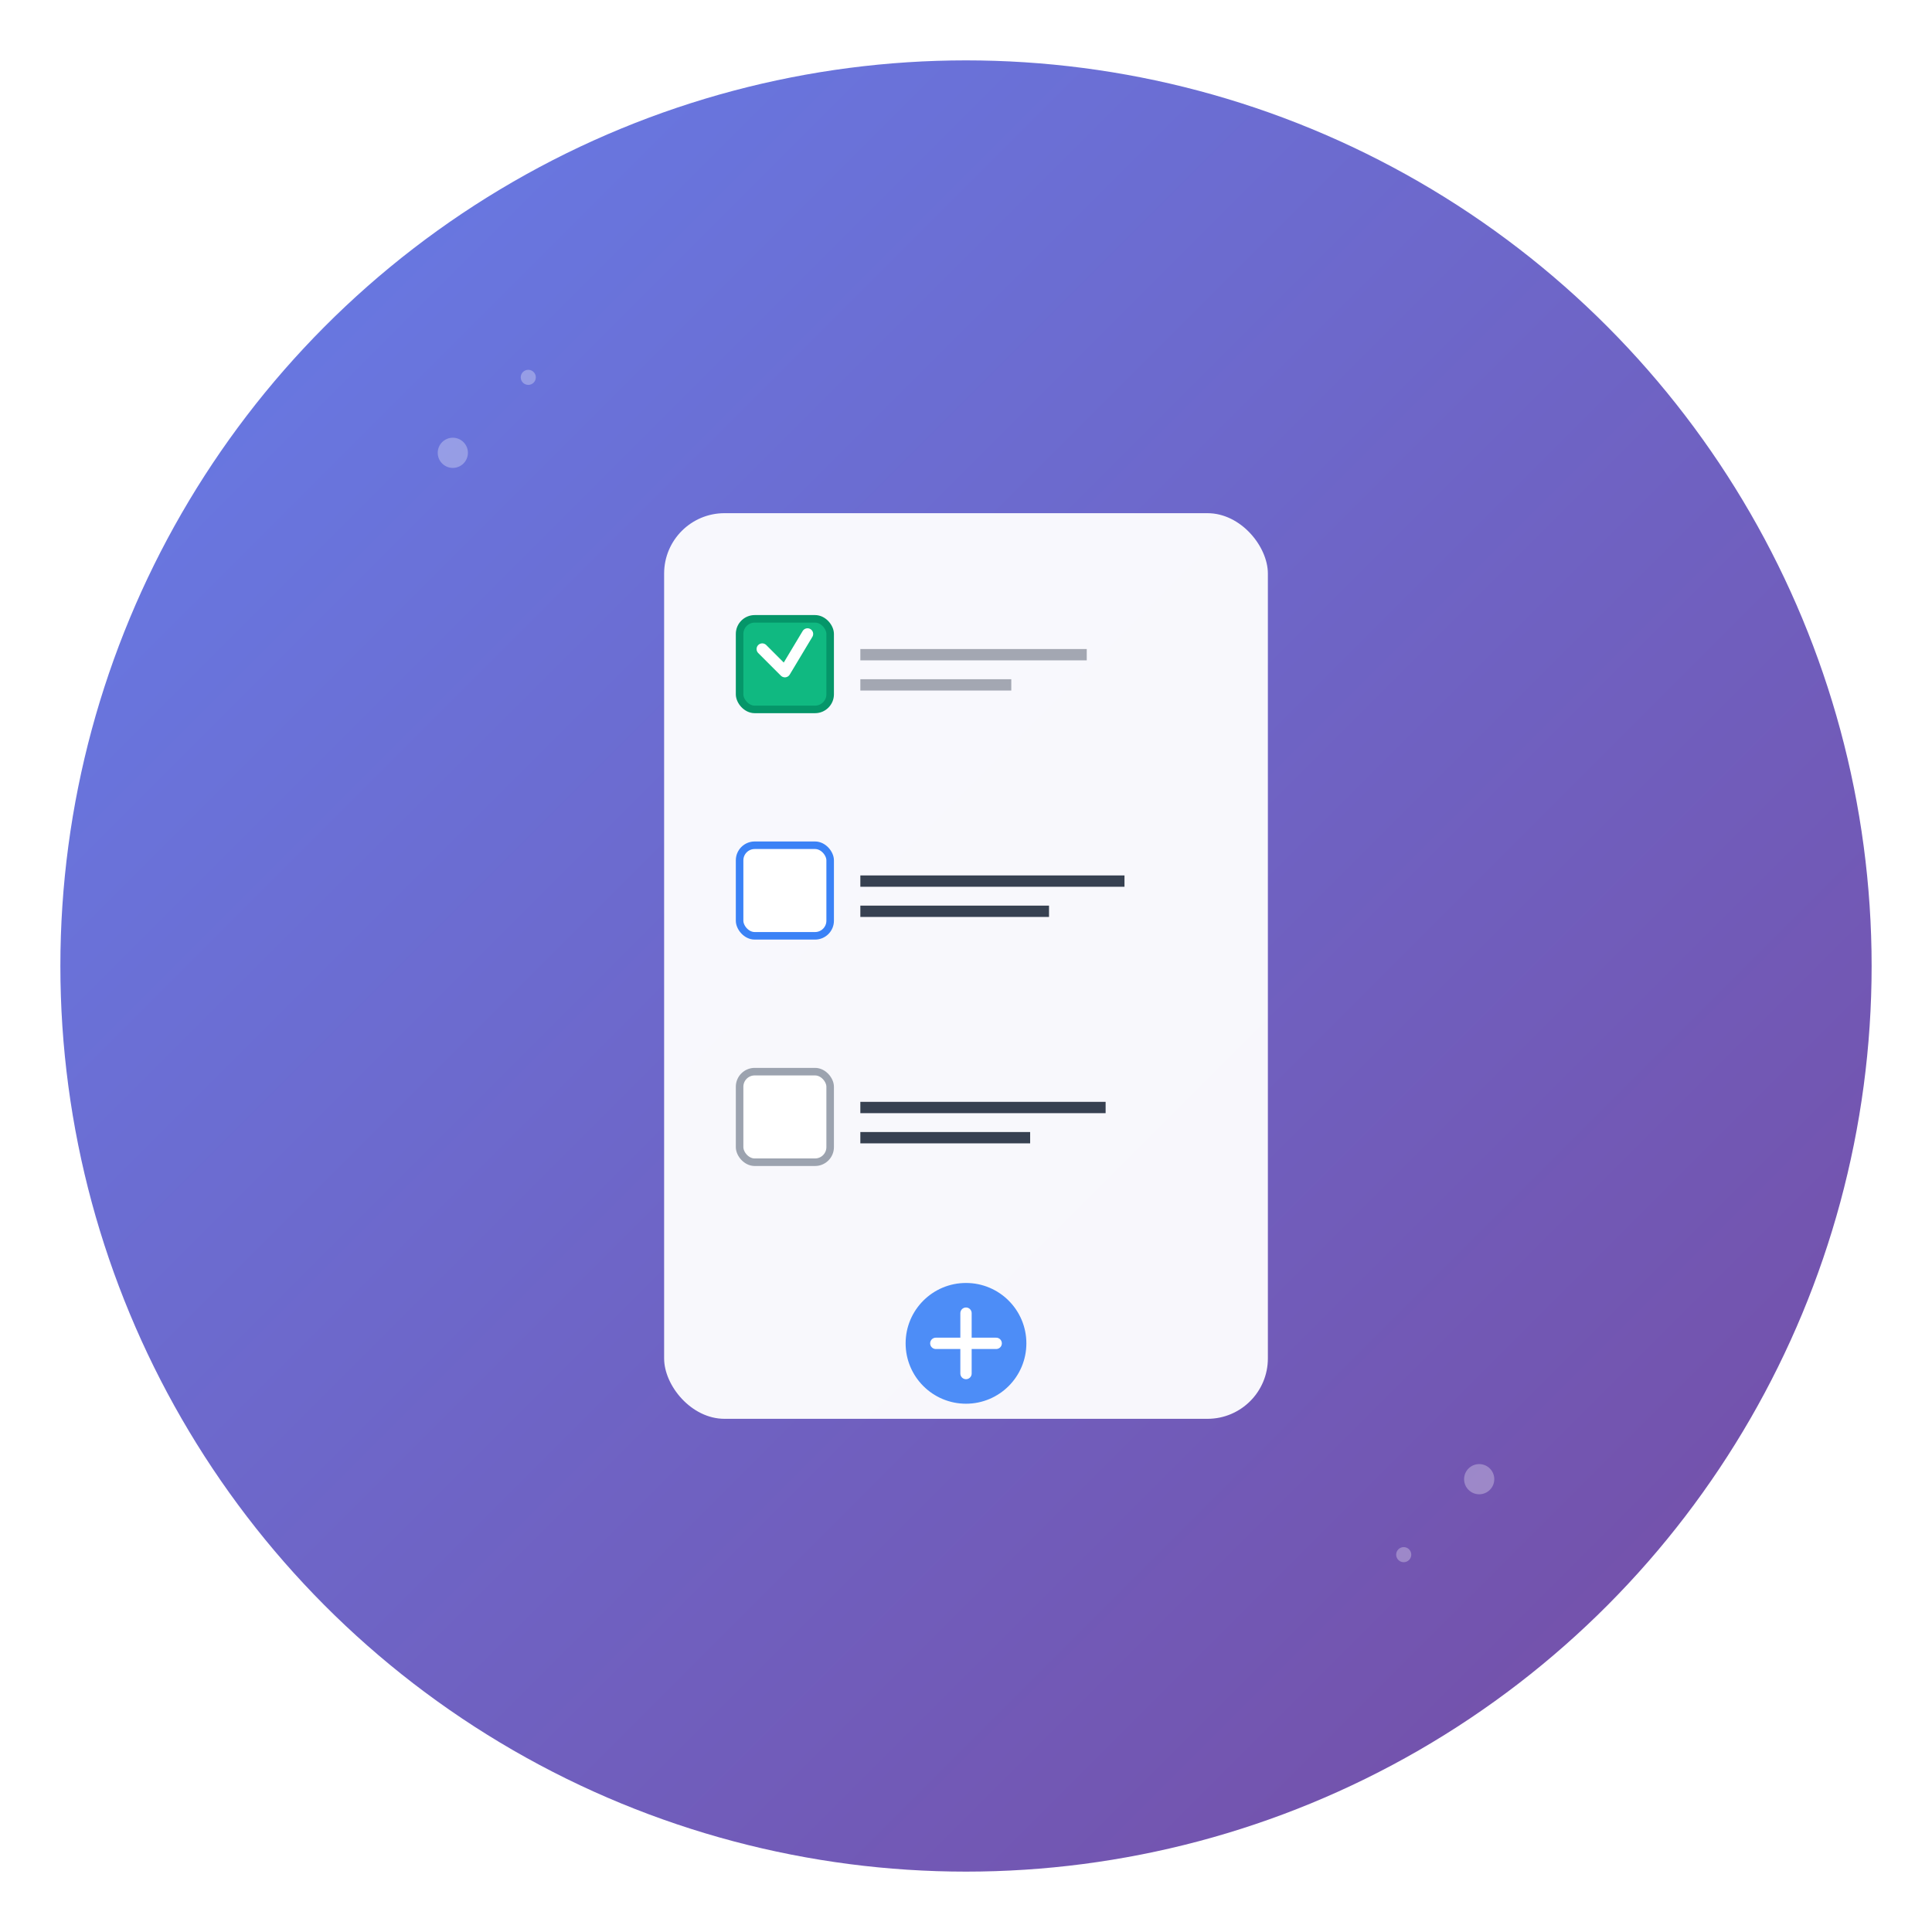<svg width="512" height="512" viewBox="0 0 512 512" xmlns="http://www.w3.org/2000/svg">
  <defs>
    <linearGradient id="gradient" x1="0%" y1="0%" x2="100%" y2="100%">
      <stop offset="0%" style="stop-color:#667eea;stop-opacity:1" />
      <stop offset="100%" style="stop-color:#764ba2;stop-opacity:1" />
    </linearGradient>
    <filter id="shadow" x="-20%" y="-20%" width="140%" height="140%">
      <feDropShadow dx="0" dy="4" stdDeviation="8" flood-color="rgba(0,0,0,0.3)"/>
    </filter>
  </defs>
  
  <!-- 背景圆形 -->
  <circle cx="256" cy="256" r="240" fill="url(#gradient)" filter="url(#shadow)"/>
  
  <!-- 主要图标 - 任务列表 -->
  <g transform="translate(256,256)">
    <!-- 任务列表背景 -->
    <rect x="-80" y="-120" width="160" height="240" rx="16" ry="16" fill="white" opacity="0.95"/>
    
    <!-- 任务项目 1 - 已完成 -->
    <g transform="translate(0,-80)">
      <!-- 复选框 -->
      <rect x="-60" y="-12" width="24" height="24" rx="4" ry="4" fill="#10b981" stroke="#059669" stroke-width="2"/>
      <!-- 对勾 -->
      <path d="M-54,-4 L-48,2 L-42,-8" stroke="white" stroke-width="3" fill="none" stroke-linecap="round" stroke-linejoin="round"/>
      <!-- 任务文本线 -->
      <rect x="-28" y="-4" width="60" height="3" fill="#6b7280" opacity="0.6"/>
      <rect x="-28" y="4" width="40" height="3" fill="#6b7280" opacity="0.6"/>
    </g>
    
    <!-- 任务项目 2 - 进行中 -->
    <g transform="translate(0,-20)">
      <!-- 复选框 -->
      <rect x="-60" y="-12" width="24" height="24" rx="4" ry="4" fill="white" stroke="#3b82f6" stroke-width="2"/>
      <!-- 任务文本线 -->
      <rect x="-28" y="-4" width="70" height="3" fill="#374151"/>
      <rect x="-28" y="4" width="50" height="3" fill="#374151"/>
    </g>
    
    <!-- 任务项目 3 - 待办 -->
    <g transform="translate(0,40)">
      <!-- 复选框 -->
      <rect x="-60" y="-12" width="24" height="24" rx="4" ry="4" fill="white" stroke="#9ca3af" stroke-width="2"/>
      <!-- 任务文本线 -->
      <rect x="-28" y="-4" width="65" height="3" fill="#374151"/>
      <rect x="-28" y="4" width="45" height="3" fill="#374151"/>
    </g>
    
    <!-- 添加按钮 -->
    <g transform="translate(0,100)">
      <circle cx="0" cy="0" r="16" fill="#3b82f6" opacity="0.9"/>
      <path d="M-8,0 L8,0 M0,-8 L0,8" stroke="white" stroke-width="3" stroke-linecap="round"/>
    </g>
  </g>
  
  <!-- 装饰性元素 -->
  <g opacity="0.3">
    <!-- 左上角装饰 -->
    <circle cx="120" cy="120" r="4" fill="white"/>
    <circle cx="140" cy="100" r="2" fill="white"/>
    
    <!-- 右下角装饰 -->
    <circle cx="392" cy="392" r="4" fill="white"/>
    <circle cx="372" cy="412" r="2" fill="white"/>
  </g>
</svg>